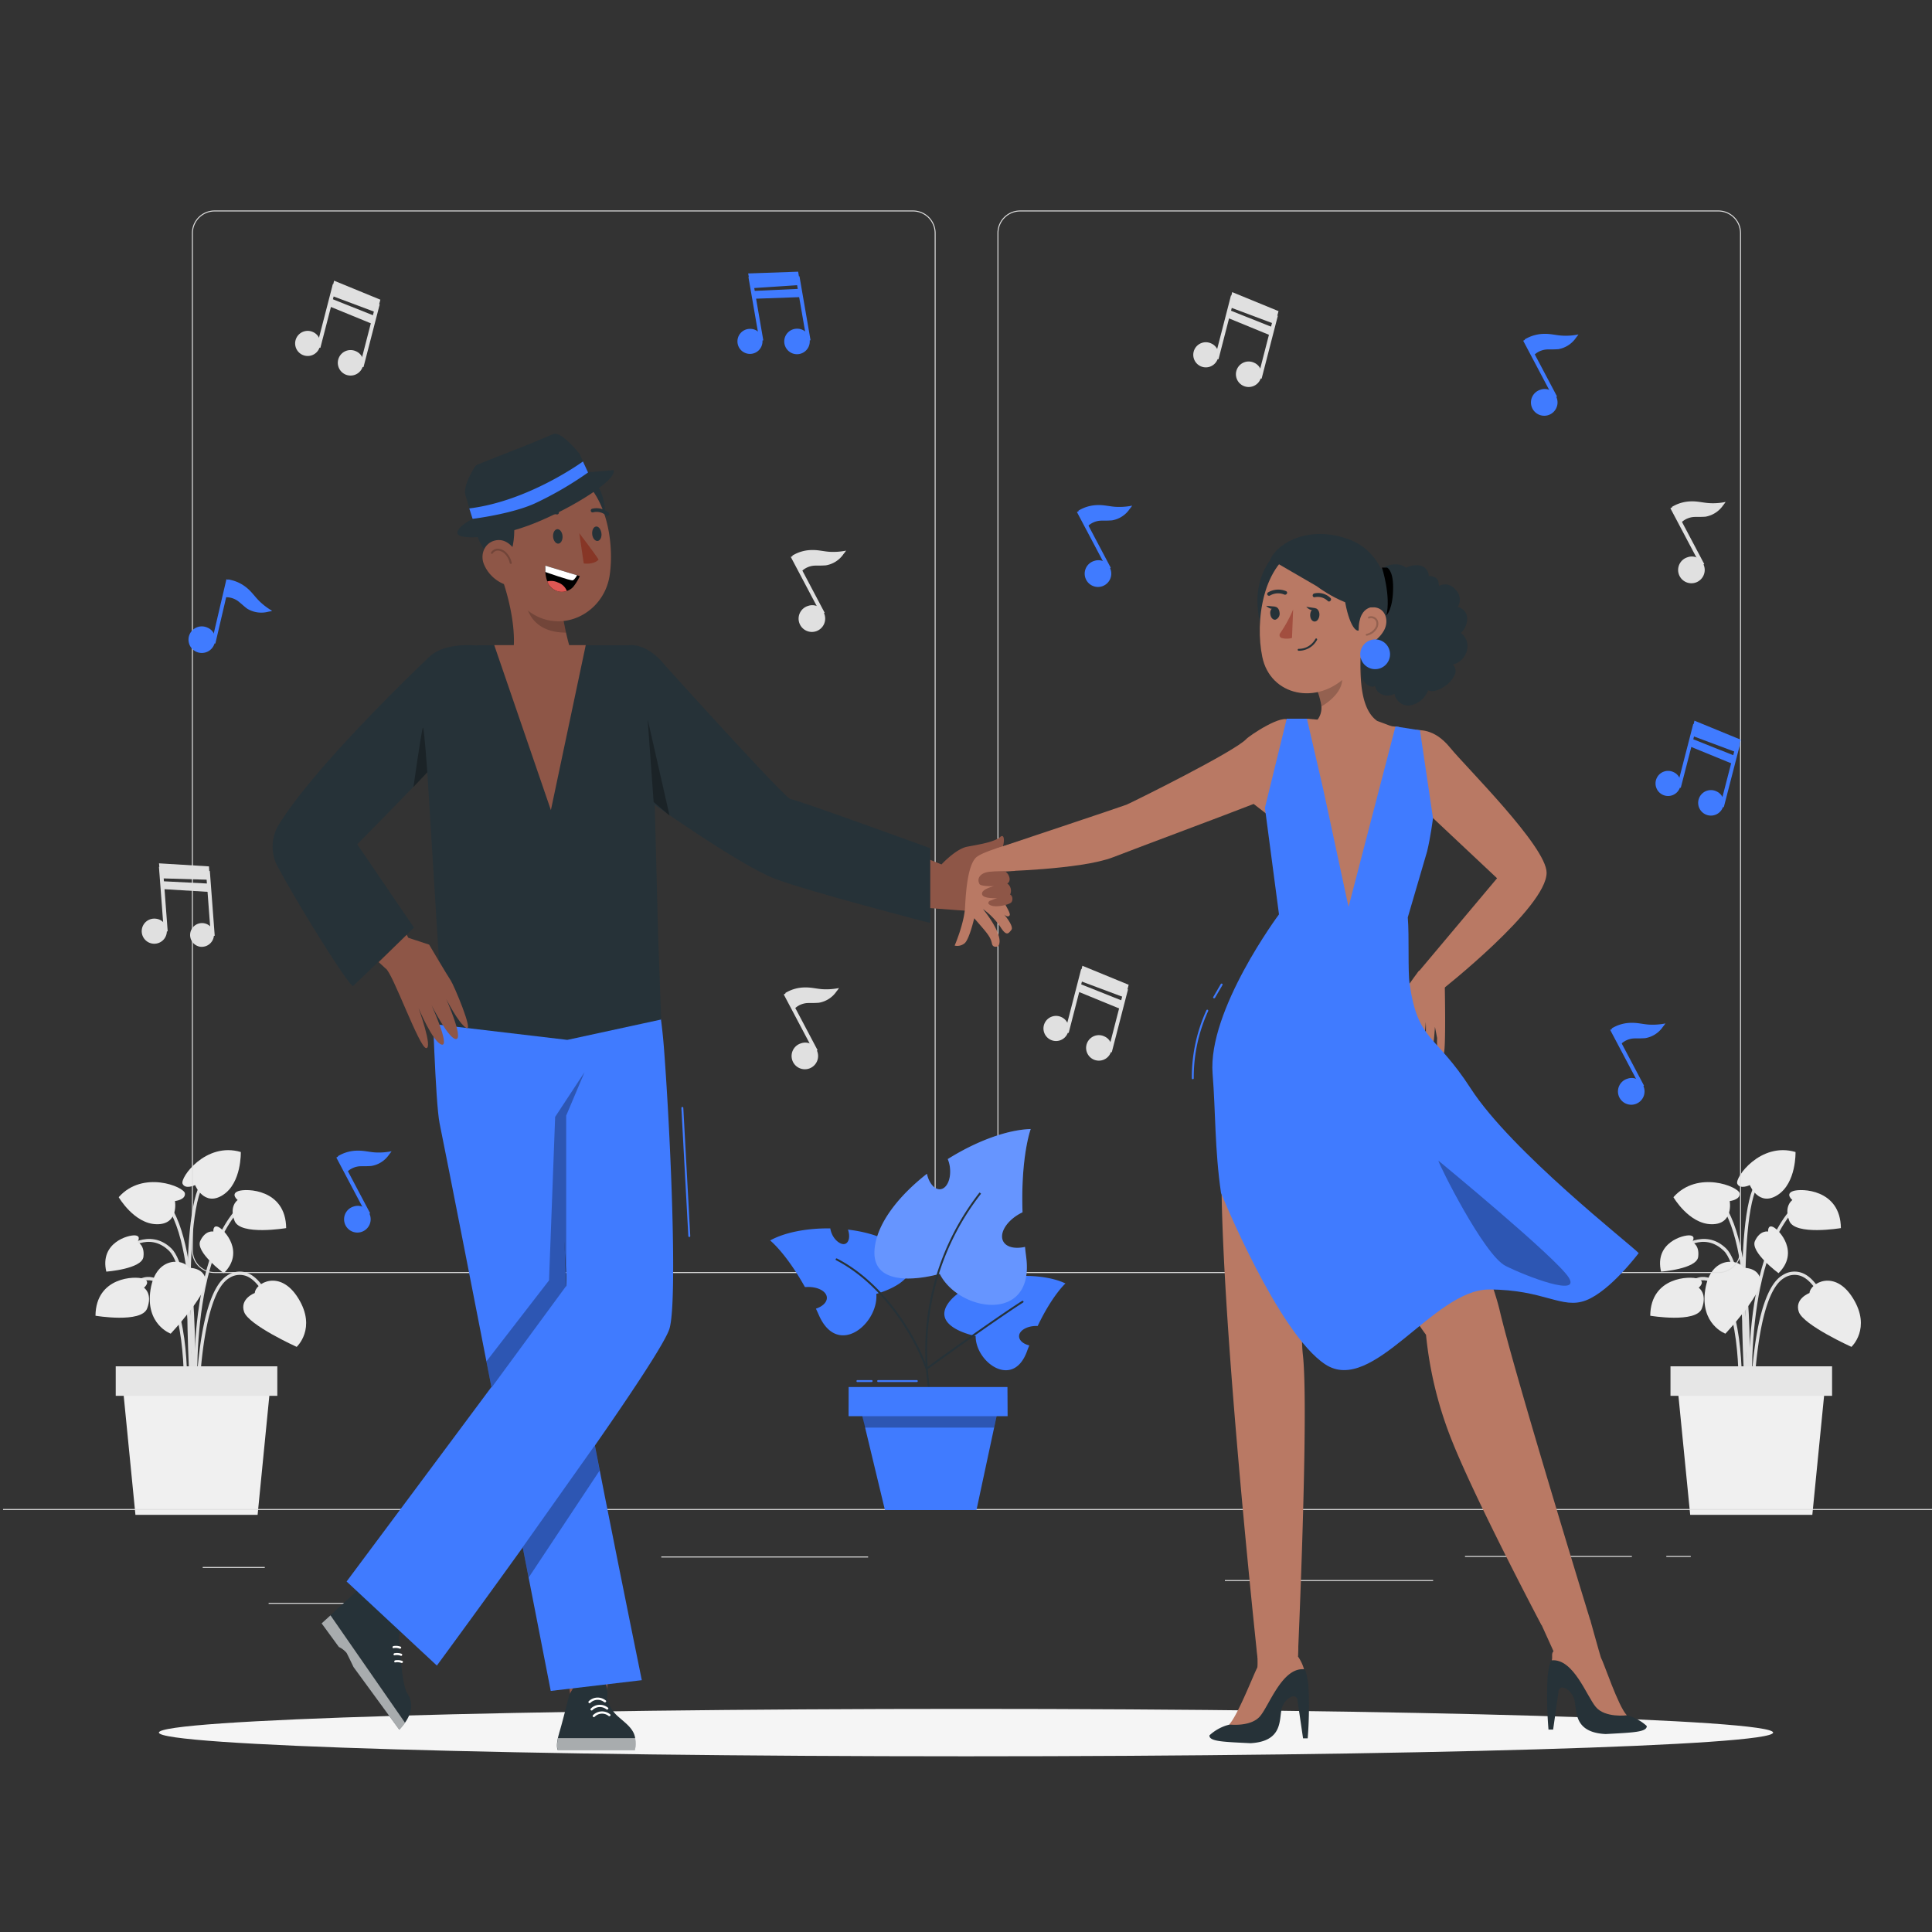 <svg xmlns="http://www.w3.org/2000/svg" viewBox="0 0 500 500"><rect x="0" y="0" width="500" height="500" fill="#333333" stroke="none"/><g id="freepik--background-complete--inject-231"><path d="M50.17,361.73c0-.33-1.11-32.84-6.4-38s-11-.19-11.29,0l-.53-.64c.06-.05,6.73-5.49,12.4,0S51,360.35,51,361.71Z" style="fill:#e0e0e0"></path><path d="M50.63,368.12c0-.39-3.62-39,10.5-55.23l.62.54C47.87,329.36,51.41,367.66,51.45,368Z" style="fill:#e0e0e0"></path><path d="M50.11,364l-.83,0c0-.44,2.76-43.94-7.59-53.46l.56-.61C52.89,319.7,50.23,362.23,50.11,364Z" style="fill:#e0e0e0"></path><path d="M51.45,364h-.82c0-1.19.34-29.38,8.34-34a5.65,5.65,0,0,1,5.18-.51c4.84,2,7.24,10.62,7.34,11l-.8.22c0-.08-2.39-8.59-6.85-10.43a4.89,4.89,0,0,0-4.46.45C51.79,335.11,51.46,363.72,51.45,364Z" style="fill:#e0e0e0"></path><path d="M48.34,364l-.83,0c0-.22,1.21-22.27-4.74-30-1.44-1.88-3-2.77-4.66-2.66-3.9.27-7.17,6-7.2,6l-.72-.41c.14-.25,3.52-6.15,7.86-6.45,1.94-.14,3.75.86,5.38,3C49.56,341.45,48.39,363.11,48.34,364Z" style="fill:#e0e0e0"></path><path d="M49.64,367c-.16-2.14-3.89-52.48,2.67-61.35l.67.49c-6.38,8.62-2.55,60.28-2.51,60.8Z" style="fill:#e0e0e0"></path><path d="M65.94,334.63s-3.94,1.45-2.77,4.88,13.61,9.06,13.61,9.06,5.22-4.78.43-12.55S66,332.18,65.94,334.63Z" style="fill:#ebebeb"></path><path d="M48.83,328.11s4.19-.17,4.43,3.44-9.08,13.6-9.08,13.6-6.65-2.4-5.22-11.41S47.79,325.89,48.83,328.11Z" style="fill:#ebebeb"></path><path d="M45.28,310.83s2.8-.3,2.57-2-10.86-6.08-17.13,1c0,0,4,6.9,9.82,7S45.28,310.83,45.28,310.83Z" style="fill:#ebebeb"></path><path d="M50.49,306.7s-2.53,1.22-3.24-.34,6-10.91,15.07-8.22c0,0,.24,8-4.64,11.13S50.49,306.7,50.49,306.7Z" style="fill:#ebebeb"></path><path d="M37.26,333.26s1.93-1.56-.15-2.32-12.29-.54-12.4,9.57c0,0,11.89,2,13.37-1.88S37.26,333.26,37.26,333.26Z" style="fill:#ebebeb"></path><path d="M61.51,310.57s-1.93-1.55.15-2.31,12.29-.55,12.4,9.57c0,0-11.89,2-13.36-1.88S61.51,310.57,61.51,310.57Z" style="fill:#ebebeb"></path><path d="M55.22,318.72s-.17-1.89,1.36-1.15,6.85,6.48,1.33,11.93c0,0-7.42-5.5-6.08-8.36S55.22,318.72,55.22,318.72Z" style="fill:#ebebeb"></path><path d="M35.54,321.42s1.15-1.51-.54-1.7-9.25,1.83-7.49,9.38c0,0,9.22-.69,9.61-3.83S35.54,321.42,35.54,321.42Z" style="fill:#ebebeb"></path><polygon points="66.67 392.04 35.05 392.04 31.64 357.42 70.08 357.42 66.67 392.04" style="fill:#f0f0f0"></polygon><rect x="29.95" y="353.6" width="41.82" height="7.64" style="fill:#e6e6e6"></rect><path d="M452.54,361.73c0-.33-1.12-32.84-6.4-38s-11.05-.19-11.3,0l-.53-.64c.07-.05,6.73-5.49,12.4,0s6.61,37.2,6.65,38.56Z" style="fill:#e0e0e0"></path><path d="M453,368.12c0-.39-3.61-39,10.5-55.23l.62.54c-13.88,15.93-10.33,54.23-10.3,54.61Z" style="fill:#e0e0e0"></path><path d="M452.47,364l-.83,0c0-.44,2.76-43.94-7.59-53.46l.56-.61C455.26,319.7,452.59,362.23,452.47,364Z" style="fill:#e0e0e0"></path><path d="M453.82,364H453c0-1.19.34-29.38,8.35-34a5.63,5.63,0,0,1,5.17-.51c4.85,2,7.24,10.62,7.34,11l-.79.22c0-.08-2.4-8.59-6.86-10.43a4.86,4.86,0,0,0-4.45.45C454.15,335.11,453.82,363.72,453.82,364Z" style="fill:#e0e0e0"></path><path d="M450.7,364l-.83,0c0-.22,1.21-22.27-4.74-30-1.44-1.88-3-2.77-4.66-2.66-3.9.27-7.17,6-7.2,6l-.72-.41c.14-.25,3.52-6.15,7.86-6.45,1.94-.14,3.75.86,5.38,3C451.92,341.45,450.75,363.11,450.7,364Z" style="fill:#e0e0e0"></path><path d="M452,367c-.16-2.14-3.89-52.48,2.67-61.35l.67.49c-6.38,8.62-2.55,60.28-2.51,60.8Z" style="fill:#e0e0e0"></path><path d="M468.3,334.63s-3.94,1.45-2.77,4.88,13.62,9.06,13.62,9.06,5.21-4.78.42-12.55S468.41,332.18,468.3,334.63Z" style="fill:#ebebeb"></path><path d="M451.19,328.11s4.19-.17,4.43,3.44-9.08,13.6-9.08,13.6-6.64-2.4-5.22-11.41S450.15,325.89,451.19,328.11Z" style="fill:#ebebeb"></path><path d="M447.65,310.83s2.79-.3,2.56-2-10.86-6.08-17.13,1c0,0,4,6.9,9.83,7S447.65,310.83,447.65,310.83Z" style="fill:#ebebeb"></path><path d="M452.85,306.7s-2.53,1.22-3.24-.34,6-10.91,15.07-8.22c0,0,.24,8-4.64,11.13S452.85,306.7,452.85,306.7Z" style="fill:#ebebeb"></path><path d="M439.62,333.26s1.93-1.56-.15-2.32-12.29-.54-12.39,9.57c0,0,11.89,2,13.36-1.88S439.62,333.26,439.62,333.26Z" style="fill:#ebebeb"></path><path d="M463.87,310.57s-1.93-1.55.15-2.31,12.29-.55,12.4,9.57c0,0-11.89,2-13.36-1.88S463.87,310.57,463.87,310.57Z" style="fill:#ebebeb"></path><path d="M457.59,318.72s-.17-1.89,1.35-1.15,6.85,6.48,1.34,11.93c0,0-7.43-5.5-6.09-8.36S457.59,318.72,457.59,318.72Z" style="fill:#ebebeb"></path><path d="M437.9,321.42s1.15-1.51-.53-1.7-9.26,1.83-7.49,9.38c0,0,9.21-.69,9.61-3.83S437.9,321.42,437.9,321.42Z" style="fill:#ebebeb"></path><polygon points="469.03 392.04 437.42 392.04 434 357.42 472.45 357.42 469.03 392.04" style="fill:#f0f0f0"></polygon><rect x="432.32" y="353.6" width="41.82" height="7.64" style="fill:#e6e6e6"></rect><path d="M444.71,329.46H264a5.87,5.87,0,0,1-5.86-5.86V60.33A5.87,5.87,0,0,1,264,54.47H444.71a5.87,5.87,0,0,1,5.86,5.86V323.6A5.87,5.87,0,0,1,444.71,329.46ZM264,54.72a5.61,5.61,0,0,0-5.61,5.61V323.6a5.61,5.61,0,0,0,5.61,5.61H444.71a5.61,5.61,0,0,0,5.61-5.61V60.33a5.61,5.61,0,0,0-5.61-5.61Z" style="fill:#e0e0e0"></path><path d="M236.28,329.46H55.53a5.87,5.87,0,0,1-5.86-5.86V60.33a5.87,5.87,0,0,1,5.86-5.86H236.28a5.87,5.87,0,0,1,5.86,5.86V323.6A5.87,5.87,0,0,1,236.28,329.46ZM55.53,54.72a5.61,5.61,0,0,0-5.61,5.61V323.6a5.61,5.61,0,0,0,5.61,5.61H236.28a5.61,5.61,0,0,0,5.61-5.61V60.33a5.61,5.61,0,0,0-5.61-5.61Z" style="fill:#e0e0e0"></path><rect x="0.79" y="390.53" width="500" height="0.25" style="fill:#e0e0e0"></rect><rect x="52.46" y="405.53" width="16.06" height="0.25" style="fill:#e0e0e0"></rect><rect x="171.14" y="402.82" width="53.53" height="0.25" style="fill:#e0e0e0"></rect><rect x="69.52" y="414.82" width="36.25" height="0.25" style="fill:#e0e0e0"></rect><rect x="379.14" y="402.69" width="43.19" height="0.25" style="fill:#e0e0e0"></rect><rect x="431.24" y="402.69" width="6.33" height="0.25" style="fill:#e0e0e0"></rect><rect x="317" y="408.92" width="53.89" height="0.25" style="fill:#e0e0e0"></rect><path d="M211.47,272a3.43,3.43,0,1,1-4.13-2A3.26,3.26,0,0,1,211.47,272Z" style="fill:#e0e0e0"></path><rect x="206.72" y="256.13" width="1" height="16.85" transform="translate(-99.62 127.52) rotate(-27.86)" style="fill:#e0e0e0"></rect><path d="M203.23,257l2.25,4.25c0-.06.42-.45.46-.48a5.2,5.2,0,0,1,3.39-1.19c.86,0,1.73,0,2.59-.07a6.91,6.91,0,0,0,4.56-2.92l.28-.35.38-.54a16.77,16.77,0,0,1-4.36.3c-1.44-.11-2.85-.48-4.3-.45a9.76,9.76,0,0,0-5.11,1.36Z" style="fill:#e0e0e0"></path><path d="M213.3,158.8a3.44,3.44,0,1,1-4.14-2A3.26,3.26,0,0,1,213.3,158.8Z" style="fill:#e0e0e0"></path><rect x="208.54" y="142.92" width="1" height="16.85" transform="translate(-46.5 115.24) rotate(-27.86)" style="fill:#e0e0e0"></rect><path d="M205.05,143.8s2.25,4.24,2.25,4.25.42-.45.46-.48a5.2,5.2,0,0,1,3.39-1.19c.86,0,1.73,0,2.59-.07a6.91,6.91,0,0,0,4.56-2.92l.28-.35.39-.54a16.88,16.88,0,0,1-4.37.3c-1.44-.11-2.85-.48-4.3-.45a9.71,9.71,0,0,0-5.1,1.36Z" style="fill:#e0e0e0"></path><path d="M440.92,146.2a3.44,3.44,0,1,1-4.13-2A3.26,3.26,0,0,1,440.92,146.2Z" style="fill:#e0e0e0"></path><rect x="436.17" y="130.32" width="1" height="16.85" transform="translate(-14.22 220.15) rotate(-27.86)" style="fill:#e0e0e0"></rect><path d="M432.68,131.2l2.25,4.25s.42-.44.46-.47a5.26,5.26,0,0,1,3.39-1.2c.86,0,1.73,0,2.59-.06a7,7,0,0,0,4.56-2.92l.28-.36c.13-.17.26-.35.38-.54a16,16,0,0,1-4.37.3c-1.44-.1-2.84-.47-4.29-.45a9.93,9.93,0,0,0-5.11,1.36Z" style="fill:#e0e0e0"></path><path d="M276.3,267.41a3.25,3.25,0,1,1-1.6-4.18A3.18,3.18,0,0,1,276.3,267.41Z" style="fill:#e0e0e0"></path><rect x="269.78" y="258.57" width="16.81" height="1" transform="translate(-42.18 463.7) rotate(-75.53)" style="fill:#e0e0e0"></rect><path d="M287.45,272.42a3.3,3.3,0,1,1-1.64-4.2A3.18,3.18,0,0,1,287.45,272.42Z" style="fill:#e0e0e0"></path><rect x="280.94" y="263.58" width="16.81" height="1" transform="translate(-38.66 478.25) rotate(-75.53)" style="fill:#e0e0e0"></rect><polygon points="290.01 261.14 278.75 256.52 279.27 254.54 290.55 259.03 290.01 261.14" style="fill:#e0e0e0"></polygon><polygon points="291.21 258.23 292.1 254.86 280.12 249.94 279.23 253.75 291.21 258.23" style="fill:#e0e0e0"></polygon><path d="M315.07,93.07a3.25,3.25,0,1,1-1.6-4.18A3.14,3.14,0,0,1,315.07,93.07Z" style="fill:#e0e0e0"></path><rect x="308.56" y="84.23" width="16.81" height="1" transform="translate(155.72 370.46) rotate(-75.53)" style="fill:#e0e0e0"></rect><path d="M326.22,98.08a3.3,3.3,0,1,1-1.64-4.2A3.18,3.18,0,0,1,326.22,98.08Z" style="fill:#e0e0e0"></path><rect x="319.71" y="89.24" width="16.81" height="1" transform="translate(159.24 385.02) rotate(-75.53)" style="fill:#e0e0e0"></rect><polygon points="328.78 86.8 317.53 82.18 318.04 80.2 329.33 84.69 328.78 86.8" style="fill:#e0e0e0"></polygon><polygon points="329.98 83.89 330.88 80.52 318.89 75.6 318 79.4 329.98 83.89" style="fill:#e0e0e0"></polygon><path d="M82.64,90.11A3.25,3.25,0,1,1,81,85.93,3.18,3.18,0,0,1,82.64,90.11Z" style="fill:#e0e0e0"></path><rect x="76.12" y="81.27" width="16.81" height="1" transform="translate(-15.78 143.16) rotate(-75.52)" style="fill:#e0e0e0"></rect><path d="M93.79,95.12a3.3,3.3,0,1,1-1.64-4.2A3.18,3.18,0,0,1,93.79,95.12Z" style="fill:#e0e0e0"></path><rect x="87.28" y="86.28" width="16.81" height="1" transform="translate(-12.26 157.71) rotate(-75.52)" style="fill:#e0e0e0"></rect><polygon points="96.35 83.83 85.1 79.22 85.61 77.24 96.89 81.73 96.35 83.83" style="fill:#e0e0e0"></polygon><polygon points="97.55 80.93 98.44 77.56 86.46 72.64 85.57 76.44 97.55 80.93" style="fill:#e0e0e0"></polygon><path d="M43.17,241.2a3.25,3.25,0,1,1-2.86-3.44A3.15,3.15,0,0,1,43.17,241.2Z" style="fill:#e0e0e0"></path><rect x="41.77" y="224.28" width="1" height="16.81" transform="translate(-17.37 3.84) rotate(-4.31)" style="fill:#e0e0e0"></rect><path d="M55.34,242.34A3.17,3.17,0,0,1,51.71,245a3.08,3.08,0,1,1,3.63-2.66Z" style="fill:#e0e0e0"></path><rect x="53.94" y="225.43" width="1" height="16.81" transform="translate(-17.42 4.75) rotate(-4.31)" style="fill:#e0e0e0"></rect><polygon points="54.12 230.83 41.98 230.09 41.83 228.05 53.96 228.67 54.12 230.83" style="fill:#e0e0e0"></polygon><polygon points="54.32 227.69 54.08 224.22 41.15 223.43 41.53 227.31 54.32 227.69" style="fill:#e0e0e0"></polygon></g><g id="freepik--Shadow--inject-231"><path d="M458.88,448.39c0,3.39-93.52,6.14-208.88,6.14s-208.88-2.75-208.88-6.14,93.52-6.13,208.88-6.13S458.88,445,458.88,448.39Z" style="fill:#f5f5f5"></path></g><g id="freepik--musical-notes--inject-231"><path d="M287.34,147.16a3.44,3.44,0,1,1-4.14-2A3.26,3.26,0,0,1,287.34,147.16Z" style="fill:#407BFF"></path><rect x="282.58" y="131.28" width="1" height="16.85" transform="translate(-32.47 148.5) rotate(-27.86)" style="fill:#407BFF"></rect><path d="M279.09,132.16l2.25,4.25c0-.06.43-.44.46-.48a5.22,5.22,0,0,1,3.39-1.19c.87,0,1.73,0,2.59-.07a6.88,6.88,0,0,0,4.56-2.92c.1-.11.19-.23.28-.35s.27-.36.39-.54a16.88,16.88,0,0,1-4.37.3c-1.44-.1-2.85-.47-4.3-.45a9.89,9.89,0,0,0-5.1,1.36Z" style="fill:#407BFF"></path><path d="M425.35,281.16a3.44,3.44,0,1,1-4.14-2A3.26,3.26,0,0,1,425.35,281.16Z" style="fill:#407BFF"></path><rect x="420.59" y="265.28" width="1" height="16.85" transform="translate(-79.1 228.55) rotate(-27.86)" style="fill:#407BFF"></rect><path d="M417.1,266.16s2.25,4.24,2.25,4.25.43-.45.46-.48a5.22,5.22,0,0,1,3.39-1.19c.87,0,1.73,0,2.59-.07a6.92,6.92,0,0,0,4.56-2.92l.28-.35c.13-.18.27-.36.39-.54a16.88,16.88,0,0,1-4.37.3c-1.44-.11-2.85-.48-4.3-.45a9.71,9.71,0,0,0-5.1,1.36Z" style="fill:#407BFF"></path><path d="M95.67,314.24a3.44,3.44,0,1,1-4.13-2A3.26,3.26,0,0,1,95.67,314.24Z" style="fill:#407BFF"></path><rect x="90.92" y="298.36" width="1" height="16.85" transform="translate(-132.77 78.28) rotate(-27.86)" style="fill:#407BFF"></rect><path d="M87.43,299.24l2.24,4.25c0-.06.43-.45.47-.48a5.2,5.2,0,0,1,3.39-1.19c.86,0,1.73,0,2.58-.07a6.9,6.9,0,0,0,4.57-2.92l.27-.35q.21-.27.39-.54a16.88,16.88,0,0,1-4.37.3c-1.44-.11-2.85-.48-4.29-.45a9.74,9.74,0,0,0-5.11,1.36Z" style="fill:#407BFF"></path><path d="M402.83,102.85a3.44,3.44,0,1,1-4.13-2A3.26,3.26,0,0,1,402.83,102.85Z" style="fill:#407BFF"></path><rect x="398.08" y="86.97" width="1" height="16.85" transform="translate(1.62 197.32) rotate(-27.86)" style="fill:#407BFF"></rect><path d="M394.59,87.86l2.24,4.24s.43-.44.47-.47a5.26,5.26,0,0,1,3.39-1.2c.86,0,1.73,0,2.59-.06a7,7,0,0,0,4.56-2.92l.27-.36a5.3,5.3,0,0,0,.39-.54,16,16,0,0,1-4.37.3c-1.44-.1-2.84-.47-4.29-.45a9.93,9.93,0,0,0-5.11,1.36Z" style="fill:#407BFF"></path><path d="M55.48,166.66a3.44,3.44,0,1,1-1.8-4.23A3.26,3.26,0,0,1,55.48,166.66Z" style="fill:#407BFF"></path><rect x="48.74" y="157.75" width="16.85" height="1" transform="translate(-109.94 177.9) rotate(-76.85)" style="fill:#407BFF"></rect><path d="M59.1,149.94,58,154.62c0-.06.61-.06.66-.06A5.26,5.26,0,0,1,62,155.89c.68.54,1.29,1.15,2,1.65a7,7,0,0,0,5.36.79l.44-.09c.22,0,.43-.09.64-.15A17,17,0,0,1,67,155.45c-1-1-1.84-2.23-2.94-3.16A9.88,9.88,0,0,0,59.27,150Z" style="fill:#407BFF"></path><path d="M197.33,88.26a3.24,3.24,0,1,1-3.17-3.15A3.15,3.15,0,0,1,197.33,88.26Z" style="fill:#407BFF"></path><rect x="195.12" y="71.47" width="1" height="16.81" transform="translate(-10.76 34.54) rotate(-9.82)" style="fill:#407BFF"></rect><path d="M209.56,88.23a3.3,3.3,0,1,1-3.23-3.16A3.21,3.21,0,0,1,209.56,88.23Z" style="fill:#407BFF"></path><rect x="207.35" y="71.44" width="1" height="16.81" transform="translate(-10.58 36.63) rotate(-9.82)" style="fill:#407BFF"></rect><polygon points="207.25 76.89 195.09 77.32 194.74 75.3 206.88 74.75 207.25 76.89" style="fill:#407BFF"></polygon><polygon points="207.14 73.75 206.56 70.31 193.62 70.77 194.38 74.6 207.14 73.75" style="fill:#407BFF"></polygon><path d="M434.7,204a3.25,3.25,0,1,1-1.6-4.18A3.15,3.15,0,0,1,434.7,204Z" style="fill:#407BFF"></path><rect x="428.18" y="195.14" width="16.81" height="1" transform="translate(138.07 569.49) rotate(-75.53)" style="fill:#407BFF"></rect><path d="M445.85,209a3.3,3.3,0,1,1-1.64-4.2A3.19,3.19,0,0,1,445.85,209Z" style="fill:#407BFF"></path><rect x="439.34" y="200.14" width="16.81" height="1" transform="translate(141.58 584.05) rotate(-75.53)" style="fill:#407BFF"></rect><polygon points="448.41 197.7 437.15 193.09 437.67 191.11 448.95 195.6 448.41 197.7" style="fill:#407BFF"></polygon><polygon points="449.61 194.79 450.5 191.43 438.52 186.51 437.63 190.31 449.61 194.79" style="fill:#407BFF"></polygon></g><g id="freepik--Plant--inject-231"><path d="M245.78,336.78c2.42-3,7.08-5,12.21-5.92-.4,1.46-.1,2.82.76,3.15s2.27-.67,2.9-2.32a4.74,4.74,0,0,0,.31-1.36c5.17-.42,10.34.17,13.78,1.83,0,0-3.37,3-7.19,11h-.36c-2.47,0-4.47,1.22-4.45,2.67,0,1.06,1.09,2,2.64,2.36-.21.51-.41,1-.61,1.57-3.64,9.86-13.35,2.73-13.27-4C252.5,345.78,240.37,343.45,245.78,336.78Z" style="fill:#407BFF"></path><path d="M233.81,324.05c-3-3.21-8.44-5.13-14.36-5.83.57,1.64.33,3.2-.63,3.65s-2.63-.6-3.48-2.43a5.9,5.9,0,0,1-.46-1.53c-5.92-.09-11.77,1-15.57,3.12,0,0,4.07,3.21,9,12.05l.4,0c2.83-.15,5.19,1.06,5.28,2.71.07,1.21-1.1,2.32-2.83,2.89.27.56.53,1.14.8,1.75,4.89,11,15.44,2.11,14.83-5.57C226.82,334.82,240.48,331.25,233.81,324.05Z" style="fill:#407BFF"></path><path d="M226.58,321.65c1.27-6.17,6.57-12.6,13.31-17.88.52,2.44,2,4.18,3.5,4,1.69-.19,2.79-2.69,2.46-5.57a8,8,0,0,0-.57-2.23c7.21-4.53,15.19-7.58,21.47-7.78,0,0-2.61,7-2.12,21.55-.18.08-.35.17-.52.26-3.59,1.91-5.59,5.17-4.47,7.27.82,1.53,3.07,2,5.63,1.43.09.9.2,1.81.32,2.75,2.16,17.13-17.4,14.11-22.39,4.21C243.2,329.67,223.75,335.47,226.58,321.65Z" style="fill:#407BFF"></path><path d="M226.58,321.65c1.27-6.17,6.57-12.6,13.31-17.88.52,2.44,2,4.18,3.5,4,1.69-.19,2.79-2.69,2.46-5.57a8,8,0,0,0-.57-2.23c7.21-4.53,15.19-7.58,21.47-7.78,0,0-2.61,7-2.12,21.55-.18.08-.35.17-.52.26-3.59,1.91-5.59,5.17-4.47,7.27.82,1.53,3.07,2,5.63,1.43.09.9.2,1.81.32,2.75,2.16,17.13-17.4,14.11-22.39,4.21C243.2,329.67,223.75,335.47,226.58,321.65Z" style="fill:#fff;opacity:0.2"></path><path d="M256.73,303.81l.28-.3Z" style="fill:#263238"></path><path d="M240.43,360.76a66.3,66.3,0,0,1,13.08-52.15l.39.31a65.82,65.82,0,0,0-13,51.75Z" style="fill:#263238"></path><path d="M239.79,354.47h-.07a.22.22,0,0,1-.16-.15c-2.32-6.79-10.14-21.41-23.16-28.17a.26.26,0,0,1-.11-.34.25.25,0,0,1,.34-.1c13,6.73,20.82,21.14,23.29,28.13,2.2-1.6,17.15-12.4,24.58-17.16a.26.26,0,0,1,.35.08.25.25,0,0,1-.08.34c-8,5.12-24.66,17.22-24.83,17.34A.24.24,0,0,1,239.79,354.47Z" style="fill:#263238"></path><polygon points="260.77 366.5 219.61 366.5 219.63 358.96 260.73 358.96 260.77 366.5" style="fill:#407BFF"></polygon><polygon points="222.59 364.05 229.02 390.8 252.71 390.8 258.44 364.05 222.59 364.05" style="fill:#407BFF"></polygon><polygon points="223.18 366.5 257.91 366.5 257.28 369.47 223.8 369.47 223.18 366.5" style="opacity:0.3"></polygon><path d="M225.57,357.67H221.9a.25.25,0,0,1,0-.5h3.67a.25.25,0,0,1,0,.5Z" style="fill:#407BFF"></path><path d="M237.27,357.67h-10a.25.25,0,0,1,0-.5h10a.25.25,0,1,1,0,.5Z" style="fill:#407BFF"></path></g><g id="freepik--Characters--inject-231"><path d="M238.71,221.71l4.95,2s3.69-4,6.59-4.57,7-1.14,8.61-2.54,1.1,4-1,4.67-2.68,3.91-3.23,6.16A62.47,62.47,0,0,0,254,236l-13.63-1Z" style="fill:#8e5647"></path><path d="M247.06,244.72s2.48-5.72,2.7-10,.76-11.3,3.09-13S263,218.1,263,218.1l-.37,7.3-4.52.2a18.43,18.43,0,0,1,.62,4.61c-.07,2.1,3.06,6,2.56,6.69s-1.42-.24-1.42-.24,2.62,3.08,1.87,4-1.24,1.77-2.86-.81a18.5,18.5,0,0,0-4.51-4.6s5.7,6.8,4,9.62c0,0-1.39.61-1.65-.64s-.67-2.05-2.53-4.21-2.07-2.37-2.07-2.37-1.28,5.57-2.53,6.51A3,3,0,0,1,247.06,244.72Z" style="fill:#b97964"></path><path d="M257.6,219.66s32.76-10.92,33.95-11.41,28-13.73,31-17c.78-.86,9.62-6.8,11.1-4.72,4.12,5.77,1.77,26.24-1.45,27.53l-7.76-6c-8.38,3.29-28.05,10.57-36.39,13.8s-30,3.68-30,3.68Z" style="fill:#b97964"></path><path d="M260.14,225.51a2.69,2.69,0,0,1,1.15,1.9c.06,1-.62,1.22-.62,1.22a2.33,2.33,0,0,1,.64,3.08c-.37.76-6.57,1.27-7.11-.15s3.05-2.22,3.05-2.22-3.4.13-3.77-.57c-.84-1.63.48-3,2.77-3.17a27.65,27.65,0,0,1,3.89-.09" style="fill:#8e5647"></path><path d="M256.11,233.15s-1,.68.42,1.21,4.35-.18,5.08-.72.52-2.48-.88-2.2C260.18,231.55,256.11,233.15,256.11,233.15Z" style="fill:#8e5647"></path><path d="M366.53,188.84c.5.34,4.45-.68,8.82,4.73,3.92,4.84,24.87,25.49,24.91,32.27.06,9-27.42,30.57-27.42,30.57l-5.94-4.67,20.54-24.45-18-16.91Z" style="fill:#b97964"></path><path d="M373.89,254.29s.4,18.51-.33,18.51-1.86.39-1.63-4.15l-.57-2.91s-.39,6.91-1.13,7c-1.59.28-1.37-2.5-1.25-5.22a22,22,0,0,0,0-3s-.39,7.72-2,7.5-1.21-2.57-.86-5.88c.13-1.25.43-2.82.43-2.82l-2.25,7.28s-1.7.81-1.7-2a49.24,49.24,0,0,1,1.81-10.18c.1-.32-.56-2.37-.29-2.81,1.2-1.91,3.13-4.41,3.13-4.41Z" style="fill:#b97964"></path><path d="M371.76,149.69a3.15,3.15,0,0,0-2-.63,2.78,2.78,0,0,0-2.07-2.65,5.62,5.62,0,0,0-3.8.53c-1.92-1.57-5.38-1-7.48,1.21-1.55-1.32-4.32-1.05-6.19.61s-2.62,4.52-1.69,6.4a6.65,6.65,0,0,0-3.7,3.52c-.51,1.18-.43,2.74.65,3a3.37,3.37,0,0,0-1.27,3.39,3.62,3.62,0,0,0,3.88,2.87,5.19,5.19,0,0,0,1.6,5,2.19,2.19,0,0,0,3,0c-.77,2.11.29,4.38,2.22,4.75a1,1,0,0,0,.94-.23c.35,2.16,2.9,3.23,5.05,2.1a3.63,3.63,0,0,0,4,3,6.1,6.1,0,0,0,4.69-3.92c1.3.61,3.07-.13,4.46-1.15a6.73,6.73,0,0,0,2.28-2.58A2.3,2.3,0,0,0,376,172a5.07,5.07,0,0,0,3.69-3.83,4.26,4.26,0,0,0-1.63-4.37,5,5,0,0,0,1.63-4,3,3,0,0,0-2.45-2.69,3.56,3.56,0,0,0-.41-4.35,4.14,4.14,0,0,0-2-1.42,3.52,3.52,0,0,0-2.4.28C372.24,150.9,372.36,150.2,371.76,149.69Z" style="fill:#263238"></path><path d="M338.36,146.22s-7.34,14.44-7.55,18.85c-2.92,2.67-5.24-2.44-5.38-9.4-.12-5.7,2.63-11.95,7.47-14.34C339.7,138,338.36,146.22,338.36,146.22Z" style="fill:#263238"></path><path d="M340.4,186.9a5.05,5.05,0,0,0,1.5-4.65,19.41,19.41,0,0,0-1.38-4.44l1.89-2.21,9.86-9.95c-.25,6.64-1,17.32,4.15,20.93,0,0,5.8,2.09,8.43,3.35-1.68,1.38-17.51,20.07-27.47,19.27-9.06-.73-3.53-16.52-4.49-20.25C335.46,188.15,338,187.45,340.4,186.9Z" style="fill:#b97964"></path><path d="M342,182.82c2.71-1.61,5.69-4.41,5.33-7.6a15.15,15.15,0,0,0-.77-3.43L341,179.08A18.63,18.63,0,0,1,342,182.82Z" style="opacity:0.2"></path><path d="M355.06,155c-.92,10.13-1.1,14.43-6.33,19.74-7.87,8-20,5.31-22.05-4.74-1.88-9-.05-24.09,9.9-28.35S356,144.84,355.06,155Z" style="fill:#b97964"></path><path d="M341.47,159c0,.95-.49,1.78-1.16,1.85s-1.22-.65-1.24-1.6.49-1.77,1.15-1.84S341.44,158.07,341.47,159Z" style="fill:#263238"></path><path d="M331.14,158.51a1.64,1.64,0,0,1-1.05,1.86c-.65.11-1.25-.55-1.33-1.47a1.64,1.64,0,0,1,1.05-1.85C330.47,156.94,331.06,157.59,331.14,158.51Z" style="fill:#263238"></path><path d="M344,155.67a.48.48,0,0,1-.36-.12,3.69,3.69,0,0,0-3.33-1,.45.45,0,0,1-.58-.34.54.54,0,0,1,.38-.62,4.52,4.52,0,0,1,4.22,1.17.51.51,0,0,1,0,.71A.56.56,0,0,1,344,155.67Z" style="fill:#263238"></path><path d="M328.28,154.16a.44.44,0,0,1-.28-.22.5.5,0,0,1,.23-.66,5.2,5.2,0,0,1,4.62-.28.44.44,0,0,1,.18.65.54.54,0,0,1-.69.21,4.18,4.18,0,0,0-3.66.26A.51.51,0,0,1,328.28,154.16Z" style="fill:#263238"></path><path d="M358.13,163.23a8.16,8.16,0,0,1-4.93,3.83c-2.68.67-4.06-3.64-3.15-6.33a5.39,5.39,0,0,1,6.07-3.49C358.69,157.76,359.5,160.85,358.13,163.23Z" style="fill:#b97964"></path><path d="M334.66,157.74a34,34,0,0,1-3.37,6.16.79.79,0,0,0,.37,1.2,5,5,0,0,0,2.71,0Z" style="fill:#a24e3f"></path><path d="M340.42,157.39l-2.36-.35S339.47,158.66,340.42,157.39Z" style="fill:#263238"></path><path d="M330.05,157l-2.38-.22S329.18,158.36,330.05,157Z" style="fill:#263238"></path><path d="M357.6,149.34c1.44,1.94-1.08,7.8-1.08,7.8s-4.91-1.27-4.91,6.05c-1.78.36-4-6.39-4-13.26C347.83,146,355,145.93,357.6,149.34Z" style="fill:#263238"></path><path d="M328.78,144.75c2-4.53,10.55-9,20.73-5,9.2,3.54,12.3,16.63,5.77,17.37s-14.49-5.4-14.49-5.4Z" style="fill:#263238"></path><path d="M353.71,164.53a.26.26,0,0,1-.24-.19.24.24,0,0,1,.17-.3,3.41,3.41,0,0,0,2.35-1.75,1.93,1.93,0,0,0,.13-1.49,1.39,1.39,0,0,0-1.74-.74.26.26,0,0,1-.33-.13.25.25,0,0,1,.13-.33,1.88,1.88,0,0,1,2.39,1,2.38,2.38,0,0,1-.13,1.91,3.9,3.9,0,0,1-2.66,2Z" style="opacity:0.2"></path><path d="M336.21,168.42h-.12a.26.26,0,0,1-.25-.26.25.25,0,0,1,.26-.24h.11a4.84,4.84,0,0,0,4.2-2.55.24.24,0,0,1,.33-.11.26.26,0,0,1,.11.34A5.34,5.34,0,0,1,336.21,168.42Z" style="fill:#263238"></path><path d="M357.63,146.89c.05,0,2.39,7.43,1.16,12.37,0,0,1.76-1.52,1.75-7.32,0-4.42-1.57-5.05-1.57-5.05Z"></path><path d="M359.74,169.33a3.85,3.85,0,1,1-3.85-3.85A3.84,3.84,0,0,1,359.74,169.33Z" style="fill:#407BFF"></path><path d="M334.17,248.52c-6.77,7.25-14.75,16.32-17.61,44S325.43,429,325.43,429l10.46-.31s2.89-63.76,1.3-78,4.92-54,4.92-54,17.73,36.43,26.94,48.75a100.11,100.11,0,0,0,6.26,26.27c5.91,15.36,23.64,48.9,23.64,48.9l12.7-1S392,355.7,388.15,339.27s-26.35-62.74-26.35-62.74l-.18-31.72-26.49-1.51Z" style="fill:#b97964"></path><path d="M313,449.11a11.83,11.83,0,0,1,4.4-2.57l.82-.23s4.85-3.68,7.18-14.7l6.38-1.31a6.29,6.29,0,0,1,5.74,1.66,2,2,0,0,1,.41.64,22.39,22.39,0,0,1,.67,3.51,102.1,102.1,0,0,1-.17,13.77l-1.2,0-1.4-9.56c-.05-2.57-3.37-1-4.11,1.82s.42,8.51-8.08,9C316.52,450.79,312.91,450.7,313,449.11Z" style="fill:#263238"></path><path d="M325.24,425s.38,5.93.13,6.6c-.84,1.51-5,12.28-7.26,14.7,0,0,5.59.71,8-2.15s5.71-12.61,11.37-12.15a10.91,10.91,0,0,0-1.6-3.35L336,426C333.18,425.2,325.24,425,325.24,425Z" style="fill:#b97964"></path><path d="M426.18,446.69a11.72,11.72,0,0,0-4.42-2.55l-.82-.23s-4.86-3.66-7.23-14.67L407.32,428a6.32,6.32,0,0,0-5.73,1.67,2.15,2.15,0,0,0-.41.65,22.34,22.34,0,0,0-.65,3.51,100.63,100.63,0,0,0,.22,13.78l1.2,0,1.36-9.56c0-2.58,3.37-1,4.12,1.8s-.38,8.51,8.12,8.92C422.64,448.38,426.24,448.28,426.18,446.69Z" style="fill:#263238"></path><path d="M411.56,419.25s2.5,9,2.75,9.72c.84,1.5,4.44,12.53,6.71,14.95,0,0-5.59.72-8-2.12s-5.77-12.59-11.42-12.11c.27-.85-.19-1.74.45-2.35L399,420.62C401.71,419.8,411.56,419.25,411.56,419.25Z" style="fill:#b97964"></path><path d="M338.23,186,362,188.12l2.79,25.73s-15.53,24.37-16,24.48-13-28-13-28Z" style="fill:#b97964"></path><path d="M380.62,281.69c-9.33-14.42-13.63-12.08-15.81-27.05-.5-3.4-.06-12.23-.48-17.21l5-17.07c.88-3.57,1.53-8.61,1.53-8.61L367.49,189l-6.34-1L349,234.71l-6.55-30.47L338.23,186H333l-5.64,23.06L331,236.64s-18.51,24.83-17.18,41.27c.79,9.76.53,19.53,2.18,30.83,0,0,14.74,36.34,27,44.37s28-19.39,42.34-19.39,18.85,5.24,25.14,2.8,13.61-12.22,13.61-12.22C421.77,321.88,391.15,298,380.62,281.69Z" style="fill:#407BFF"></path><path d="M372.25,300.37c0,.71,11.77,24.44,17.4,27.25s19.51,8.08,16.34,3S372.25,300.37,372.25,300.37Z" style="opacity:0.3"></path><path d="M308.69,279.3h0a.25.25,0,0,1-.25-.25,41.89,41.89,0,0,1,3.78-17.6.24.24,0,0,1,.33-.12.24.24,0,0,1,.12.33,41.29,41.29,0,0,0-3.73,17.4A.24.24,0,0,1,308.69,279.3Z" style="fill:#407BFF"></path><path d="M314.17,258.33a.31.31,0,0,1-.13,0A.26.26,0,0,1,314,258l1.94-3.33a.26.26,0,0,1,.35-.09.27.27,0,0,1,.09.34l-1.95,3.34A.24.24,0,0,1,314.17,258.33Z" style="fill:#407BFF"></path><polygon points="107.03 392.8 92.24 414.77 99.3 419.96 118.89 402.33 107.03 392.8" style="fill:#8e5647"></polygon><path d="M83.24,420.13l4.46,6.11a5.74,5.74,0,0,1,2,1.54c.43.79,1.79,3.65,1.79,3.65l11.85,16.21a16.68,16.68,0,0,0,1.47-1.8,10.46,10.46,0,0,0,1.12-2,5.7,5.7,0,0,0-.51-5.56c-1.52-2.37-2-13-2-13a5.3,5.3,0,0,1,1.67-5.41c1-.81,1.14-3.26.72-4.06-.87-1.64-2.41-1.77-4-.91l-1.91,1-2-3.81s-.8-4.77-2.38-3.35c-.9.8-4.8,4.55-8,7.43l-2,1.86h0Z" style="fill:#263238"></path><g style="opacity:0.7"><path d="M103.34,447.64,91.49,431.43s-1.36-2.86-1.79-3.65a5.74,5.74,0,0,0-2-1.54l-4.46-6.11,2.29-2.08,19.28,27.79A16.68,16.68,0,0,1,103.34,447.64Z" style="fill:#e0e0e0"></path></g><path d="M104.28,430.14a.28.28,0,0,0-.18-.3,3.58,3.58,0,0,0-1.82-.15c-.34.06-.31.6,0,.54a3.06,3.06,0,0,1,1.6.13.27.27,0,0,0,.37-.21Z" style="fill:#fff"></path><path d="M104.1,428.3a.28.28,0,0,0-.18-.3,3.38,3.38,0,0,0-1.82-.15c-.34.06-.32.6,0,.54a3,3,0,0,1,1.61.12.27.27,0,0,0,.37-.21Z" style="fill:#fff"></path><path d="M103.84,426.45a.28.28,0,0,0-.18-.3,3.51,3.51,0,0,0-1.83-.15c-.33.06-.31.6,0,.54a3,3,0,0,1,1.61.13.28.28,0,0,0,.37-.22Z" style="fill:#fff"></path><polygon points="144.06 412.8 147.8 440.18 156.72 440.63 159.61 414.24 144.06 412.8" style="fill:#8e5647"></polygon><path d="M164.32,452.89h-20s-.44-.84.06-3.07c.08-.35.17-.73.3-1.14a.64.64,0,0,1,0-.07c.19-.61.4-1.37.63-2.19.91-3.35,2-7.71,2-7.71s3.32-7.11,7.21-5.34c3.4,1.56,2.6,6,2.6,6a8.75,8.75,0,0,0,2.91,4.92c1.6,1.43,3.19,2.53,4,4.3a5.81,5.81,0,0,1,.33,1.07l0,.14A8.27,8.27,0,0,1,164.32,452.89Z" style="fill:#263238"></path><g style="opacity:0.7"><path d="M144.42,449.82c-.5,2.23-.06,3.07-.06,3.07h20a8.27,8.27,0,0,0,.08-3.07Z" style="fill:#e0e0e0"></path></g><path d="M156.36,440.51a2.68,2.68,0,0,0-3.6.22.3.3,0,0,1-.42-.42,3.29,3.29,0,0,1,4.44-.22c.3.23-.12.65-.42.42Z" style="fill:#fff"></path><path d="M156.93,442.37a2.7,2.7,0,0,0-3.61.22c-.27.27-.69-.15-.42-.41a3.29,3.29,0,0,1,4.44-.23c.3.24-.12.65-.41.42Z" style="fill:#fff"></path><path d="M157.49,444.08a2.68,2.68,0,0,0-3.6.23c-.27.26-.69-.15-.42-.42a3.28,3.28,0,0,1,4.44-.22c.3.23-.12.65-.42.41Z" style="fill:#fff"></path><path d="M169.27,253.29a141.53,141.53,0,0,1,2.56,17.94c1.84,24.24,3.5,65.94,1.42,72.65-2.92,9.41-60.19,87.17-60.19,87.17L89.7,409.29s56.1-75.25,56.83-76.48S141,263.48,143.41,262,169.27,253.29,169.27,253.29Z" style="fill:#407BFF"></path><path d="M146.53,332.81c-.42-8.64-2.26-69.87-2.26-69.87l-32.4-5.21s.8,27.67,1.9,33c3.44,16.84,28.76,146.88,28.76,146.88l23.57-2.78S147,341.46,146.53,332.81Z" style="fill:#407BFF"></path><polygon points="127.22 359.1 146.53 332.81 146.53 288.72 151.28 277.48 143.67 289.05 142.09 331.36 125.89 352.32 127.22 359.1" style="opacity:0.3"></polygon><path d="M153.92,374.08l-18.64,26.33,1.54,7.86,18.37-27.7Z" style="opacity:0.3"></path><path d="M178.39,320.14a.25.25,0,0,1-.25-.24l-1.8-33.16a.26.26,0,0,1,.24-.26.25.25,0,0,1,.26.24l1.8,33.16a.25.25,0,0,1-.24.26Z" style="fill:#407BFF"></path><path d="M132.91,167.79s.93-6.6-2.94-18c0,0,.6-.31.6-.32-.54-1.6-1.09-3.08-1.62-4.36a.28.28,0,0,1,0-.05l16.29,9.11c-.21,3.73,1.43,10.83,2.36,13.82,0,0,2.24,5.4-5,5.95C137.23,174.3,132.91,167.79,132.91,167.79Z" style="fill:#8e5647"></path><path d="M145.73,159.32l-9.22-1.66c1,2.81,3.61,6.06,10,6.06A27.72,27.72,0,0,1,145.73,159.32Z" style="opacity:0.2"></path><path d="M155,126.24c2,3.59,3,11.63-2.88,10.2S151.51,120.07,155,126.24Z" style="fill:#263238"></path><path d="M128.48,137.31c1.51,10,2.16,15.68,7.7,20.35,8.34,7,20.1,1.46,21.61-8.83,1.37-9.26-1.32-24.07-11.54-27.11A14,14,0,0,0,128.48,137.31Z" style="fill:#8e5647"></path><path d="M125.8,125.61c.89-5.67,15.12-7.24,19.26-4.75.61.37-7.25,5.23-6.77,5l-3.76,1.68c-.61-.08-1.72.72-2.16,2.63,0,0,2.42,10.52-1.56,15.38-4.55-1.63-5.9-3.31-7.33-6.86C121.35,133.43,123.8,128.88,125.8,125.61Z" style="fill:#263238"></path><path d="M125.25,146.05a9.48,9.48,0,0,0,5.22,5.13c3.14,1.23,5.07-1.51,4.51-4.65-.51-2.83-2.76-6.88-6-6.76S124.07,143.17,125.25,146.05Z" style="fill:#8e5647"></path><path d="M143.14,138.94c.09,1,.71,1.82,1.39,1.75s1.14-1,1.05-2-.71-1.81-1.38-1.74S143.05,137.91,143.14,138.94Z" style="fill:#263238"></path><path d="M153.26,138.25c.09,1,.71,1.81,1.39,1.75s1.14-1,1-2-.71-1.81-1.38-1.74S153.17,137.22,153.26,138.25Z" style="fill:#263238"></path><path d="M149.92,138s3.72,4.83,5,6.82c-1.32,1.42-3.85,1-3.85,1Z" style="fill:#873626"></path><path d="M140.2,134.31a.48.48,0,0,0,.48-.11,3.91,3.91,0,0,1,3.34-1.08.48.48,0,1,0,.23-.93A4.82,4.82,0,0,0,140,133.5a.48.48,0,0,0,0,.68A.39.39,0,0,0,140.2,134.31Z" style="fill:#263238"></path><path d="M132.16,145.92a.25.25,0,0,1-.24-.2,4.88,4.88,0,0,0-1.1-2.2,2.94,2.94,0,0,0-1.68-1,1.59,1.59,0,0,0-1.62.7.25.25,0,0,1-.34.09.25.25,0,0,1-.1-.34,2.09,2.09,0,0,1,2.14-.94,3.44,3.44,0,0,1,2,1.19,5.22,5.22,0,0,1,1.21,2.43.25.25,0,0,1-.2.3Z" style="opacity:0.2"></path><path d="M141.17,146.4l8.88,2.69a12.77,12.77,0,0,1-1.7,2.79,3.87,3.87,0,0,1-2.76,1.25,3.93,3.93,0,0,1-3.75-2.15A9,9,0,0,1,141.17,146.4Z"></path><path d="M149.34,148.88s-.57,1.12-1.11,1.3-7.09-2.15-7.09-2.15l0-1.63Z" style="fill:#fff"></path><path d="M146.7,152.93a3.81,3.81,0,0,0-2.32-2.19,4,4,0,0,0-2.76-.26,4.1,4.1,0,0,0,2.32,2.4A3.76,3.76,0,0,0,146.7,152.93Z" style="fill:#de5753"></path><path d="M157.33,133.51a.51.51,0,0,0,.24-.15.5.5,0,0,0-.07-.69,4.78,4.78,0,0,0-4.28-1,.49.49,0,0,0-.31.61.47.47,0,0,0,.6.31,3.71,3.71,0,0,1,3.38.84A.47.47,0,0,0,157.33,133.51Z" style="fill:#263238"></path><path d="M122.31,134.28s-4.12,2-3.93,3.72,8.63,1.52,18.1-1.89,23.33-11.64,22.31-14.44l-6.6.55L150,117.47s-4.75-6.06-6.85-5.13c-8.59,3.77-19.74,7.73-20.06,8.2s-3.38,5.07-2.62,7.66S122.31,134.28,122.31,134.28Z" style="fill:#263238"></path><path d="M122.31,134.28s10-1.22,16.12-4a90.3,90.3,0,0,0,13.76-8l-1.32-2.85s-14.05,10.28-29.42,12.15Z" style="fill:#407BFF"></path><path d="M124.72,167.2s-9.12-1.45-13.59,2.77c-1.16,1.1-29.65,28.1-39.08,43.63a10.9,10.9,0,0,0-.64,9.77c4.8,9.32,19.09,32.31,20,31.8l15.72-15.1L92.45,218.5s20.65-20.93,20.87-21.66S124.72,167.2,124.72,167.2Z" style="fill:#263238"></path><path d="M123.58,167s-13.4,29.68-13.14,30.46l3.18,51.36-3.19,16,36.39,4.3,24.29-5.27-.76-21L169,191.61,162.79,167Z" style="fill:#263238"></path><polygon points="127.91 166.96 142.57 209.66 151.59 166.96 127.91 166.96" style="fill:#8e5647"></polygon><path d="M162.61,167s4.6-1,9.65,5.37c0,0,31.07,34.43,32.32,34.43s36.17,12.72,36.17,12.72v19.35s-31.28-8.05-40.22-11.46c-9.32-3.55-33.44-20.75-33.44-20.75Z" style="fill:#263238"></path><path d="M105.26,241.92l.41.78,5.39,1.77s4.55,7.71,5.6,9.29c.82,1.23,6,13.46,4,12.27s-5.15-7.43-5.15-7.43,4.43,10,2.58,10.3-6.38-8.7-6.38-8.7,4.85,10.7,2.59,10.14-6-9.5-6-9.5,3.78,10.43,2,10.41-8.78-19.78-10.51-20.61L98,249Z" style="fill:#8e5647"></path><path d="M110.59,199.87s-.82-11.68-1.13-11.56S107,203.67,107,203.67Z" style="opacity:0.3"></path><polygon points="169.16 207.56 167.61 186.13 173.28 211.07 169.16 207.56" style="opacity:0.3"></polygon></g></svg>
